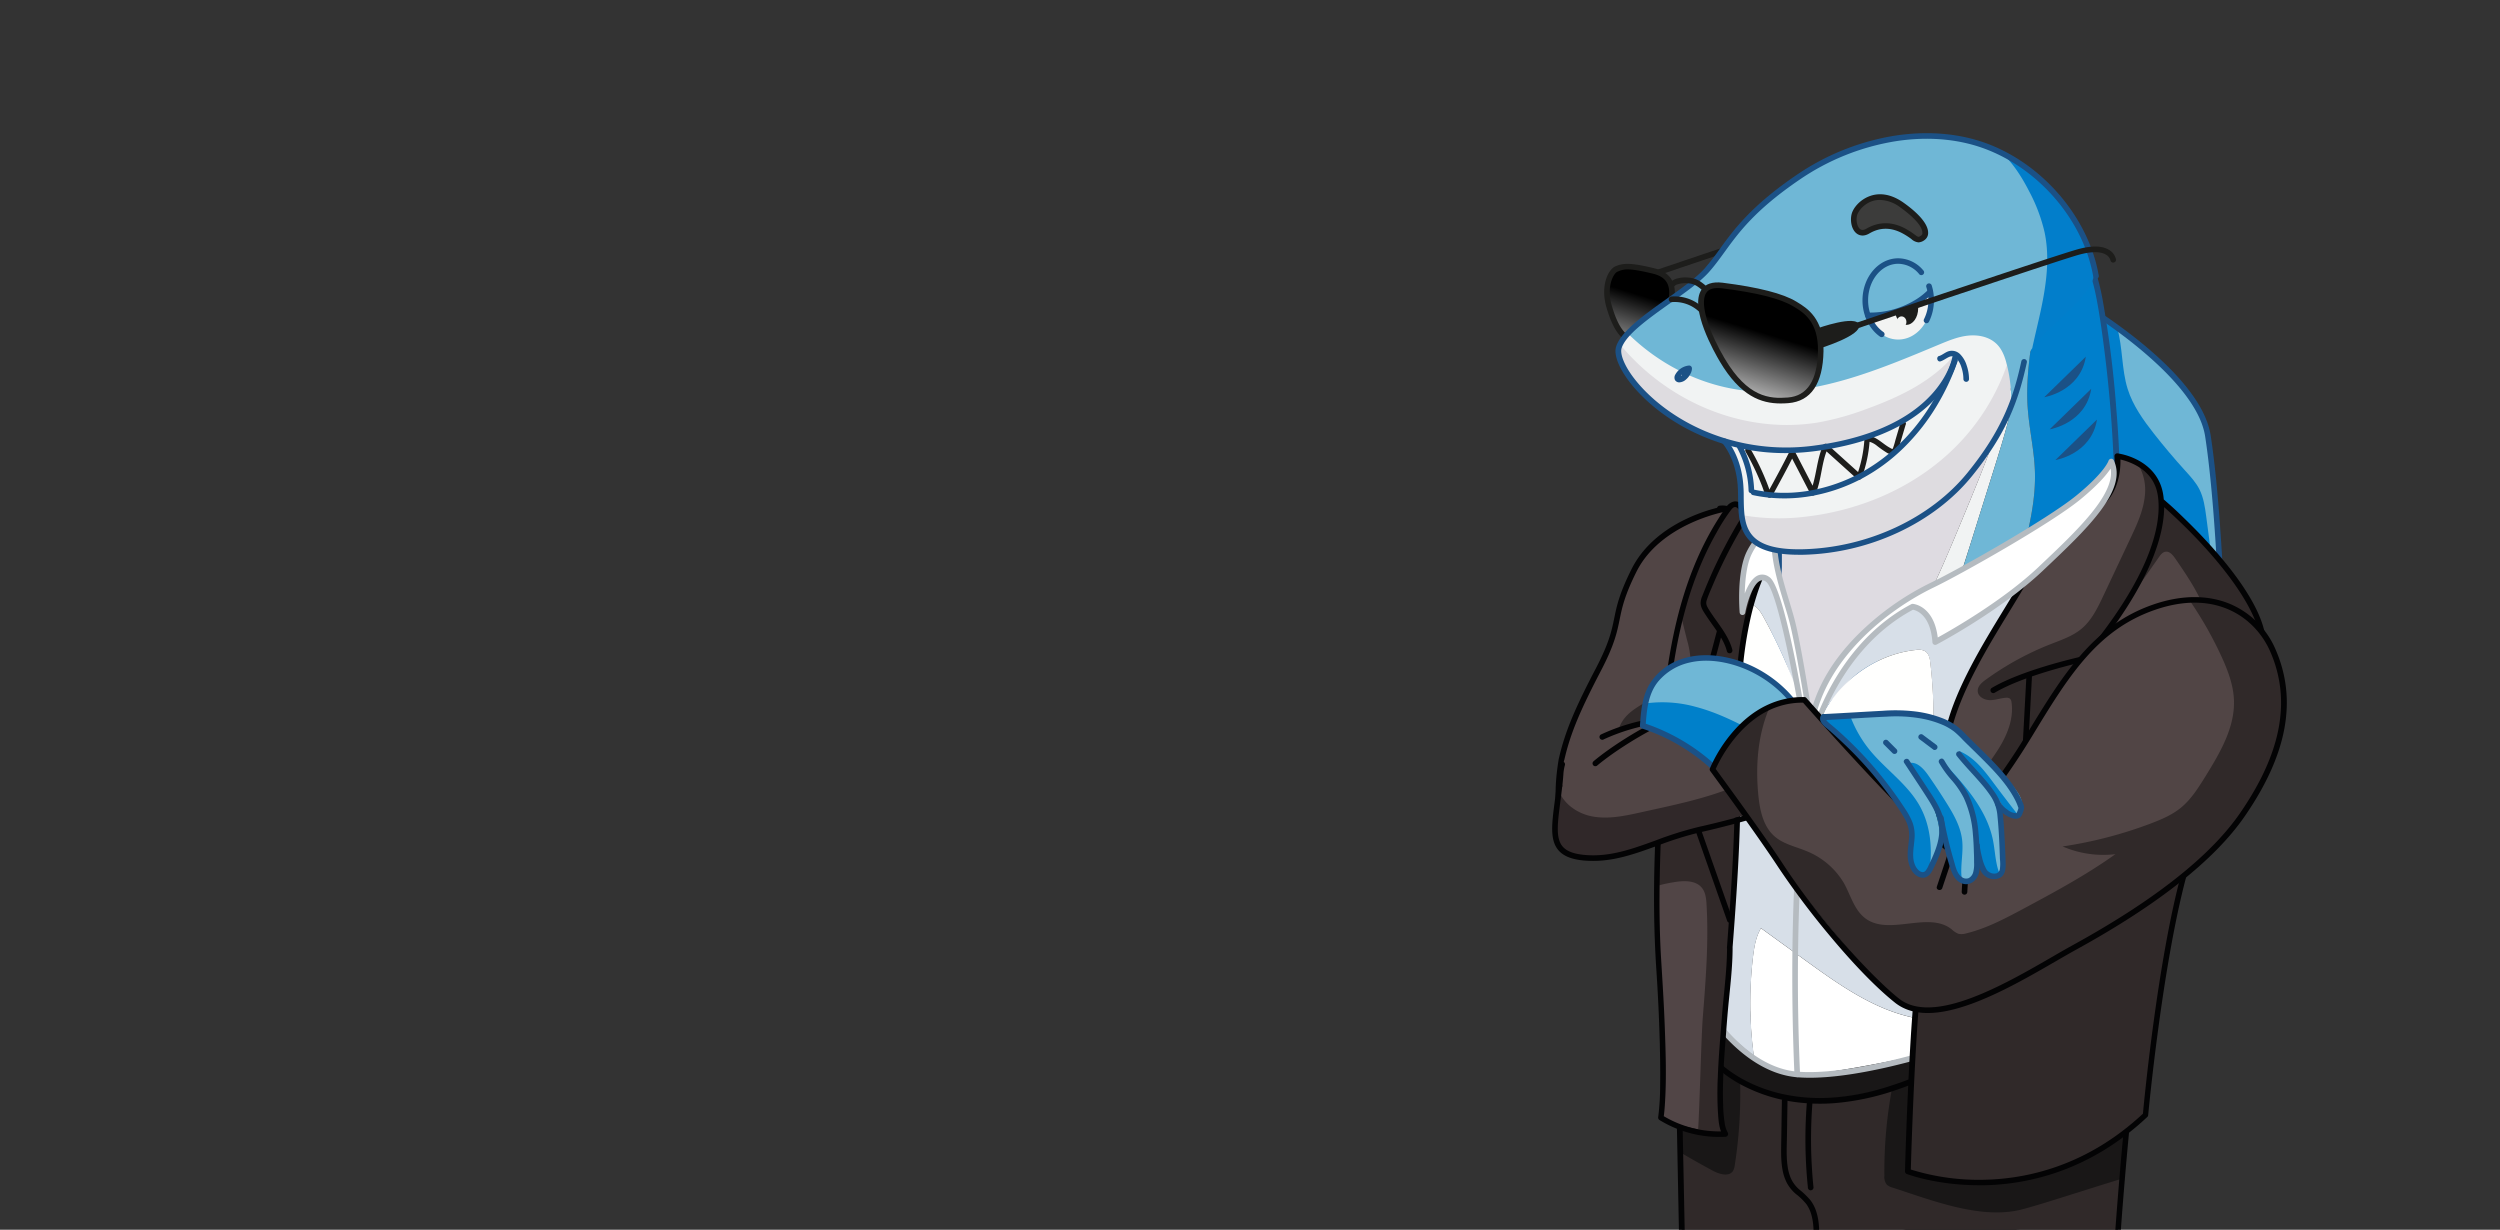 <svg id="Capa_2" data-name="Capa 2" xmlns="http://www.w3.org/2000/svg" xmlns:xlink="http://www.w3.org/1999/xlink" viewBox="0 0 1110 546"><rect x="0" y="0" width="1110" height="546" fill="#333333" stroke="none"/><defs><style>.cls-1{fill:#007fcc;}.cls-2{fill:#6fb7d6;}.cls-3{fill:#1b5186;}.cls-4{fill:#302a2a;}.cls-5{fill:#514545;}.cls-6{fill:#030304;}.cls-7{fill:#191717;}.cls-8{fill:#302929;}.cls-9{fill:#f1f3f3;}.cls-10{fill:#dedbe1;}.cls-11{fill:#fff;}.cls-12{fill:#d7dfe8;}.cls-13{fill:#fffffe;}.cls-14{fill:#b5bbc0;}.cls-15{fill:none;}.cls-16{fill:#514546;}.cls-17{fill:#312929;}.cls-18{fill:#302829;}.cls-19{fill:#0080ca;}.cls-20{fill:#027ecb;}.cls-21{fill:#1d1d1b;}.cls-22{fill:url(#Degradado_sin_nombre_2);}.cls-23{fill:#dedce0;}.cls-24{fill:#f2f3f2;}.cls-25{fill:url(#Degradado_sin_nombre_2-2);}.cls-26{fill:#3c3c3b;}</style><linearGradient id="Degradado_sin_nombre_2" x1="977.46" y1="169.3" x2="965.71" y2="130.85" gradientTransform="matrix(-1, 0, 0, 1, 1693.36, 0)" gradientUnits="userSpaceOnUse"><stop offset="0" stop-color="#fff"/><stop offset="1"/></linearGradient><linearGradient id="Degradado_sin_nombre_2-2" x1="923.37" y1="185.83" x2="911.63" y2="147.38" xlink:href="#Degradado_sin_nombre_2"/></defs><title>i</title><path class="cls-1" d="M925.6,135.87s6.19,3.68,14.41,9.66c2.52,8.64,11.14,13.1,13.87,21.84,2.32,7.43,2.78,8.15,7.59,14.27,4.34,5.52,8.92,14,13.64,19.2,2.42,2.67,2.88,12.55,4.5,15.77,1.85,3.69,1.94,10.26,2.49,14.35,1.18,8.79-.2,15.88.92,24.68-4.95-11.76-15.61-32.22-31-36-21.89-5.34-32.64-1.61-32.64-1.61Z"/><path class="cls-2" d="M976.56,217.31c-1.61-3.22-4.12-5.89-6.54-8.56Q963,201,956.45,192.67c-4.81-6.12-9.46-12.57-11.78-20-2.73-8.74-2.14-18.5-4.66-27.14,15.25,11.08,37.51,30.05,40.28,48,4.27,27.69,5.87,70.41,5.87,70.41s-1.07-3.41-3.14-8.34c-1.12-8.8-2.3-17.59-3.48-26.38C979,225.17,978.41,221,976.56,217.31Z"/><path class="cls-3" d="M985,264.35c-.13-.38-12.32-38.37-33.29-43.48-21.18-5.17-31.83-1.67-31.93-1.64a1.24,1.24,0,0,1-1.65-1.27l6.25-82.18a1.24,1.24,0,0,1,1.88-1,228.58,228.58,0,0,1,25.91,18.58c17.67,14.75,27.55,28.21,29.37,40,4.24,27.44,5.88,70.12,5.89,70.55a1.26,1.26,0,0,1-1,1.28h-.22A1.23,1.23,0,0,1,985,264.35Zm-64.25-47.94c3.93-.85,14.35-2.16,31.56,2,9.43,2.3,18.2,10.64,26.09,24.77a122.93,122.93,0,0,1,6.18,12.9c-.68-13.67-2.39-42.17-5.5-62.35-3.69-23.92-43.53-50.19-52.37-55.75Z"/><path class="cls-4" d="M695.66,356.55c1.16-3.19,9.08-16.28,9.94-19.57,1.53-5.9,6.73-19.32,9.84-24.57,2.74-4.61,4.61-13.07,9.25-15.77s11.49-5.58,12.8-10.79c1-4,2.42-1.5,3.15-5.6.62-3.46,5.75.11,7.86-2.7,5.89-7.8,12.89-14.74,18.41-22.8,4.45-6.5,8-14,8.56-21.78a22.38,22.38,0,0,1,2.24,5c3.16,10.47,1.28,21.87-2.5,32.13-3.43,9.3-8.36,17.95-13.27,26.56-4.43,7.75-9.84,15-13.27,23.25-12.17,29.25-26.52,46.7-37.74,52C709.25,364,692.87,364.2,695.66,356.55Z"/><path class="cls-5" d="M693.25,337.64c2.9-13.09,8-24.09,16.58-40.59,11.5-22.08,4.71-21.84,15.68-43.79s39.73-27.18,39.73-27.18l-1.64-.32c4.95-.69,9.2,2.75,11.87,7.21-.61,7.75-4.11,15.28-8.56,21.78-5.52,8.06-12.52,15-18.41,22.8-2.11,2.81-4.13,5.84-4.75,9.3-.74,4.1.57,8.41-.44,12.45-1.31,5.2-6.1,8.7-10.74,11.39s-9.72,5.28-12.46,9.89c-3.11,5.25-2.45,11.84-4,17.74-.86,3.29-2.4,6.36-3.56,9.55a44.07,44.07,0,0,0-1.63,24.05C697.45,378.26,688.49,367,693.25,337.64Z"/><path class="cls-6" d="M701,374.46c-9.12-2.6-12.4-16.09-9-37,0,0,0-.05,0-.07,2.88-13,7.88-24,16.7-40.9,5.77-11.09,6.84-16.35,8-21.91,1.09-5.38,2.23-10.94,7.69-21.86,9.28-18.57,30.52-25.39,38-27.26a1.27,1.27,0,0,1,1-.92c7.26-1,13.28,5.84,15.48,13.13,2.87,9.53,2,20.6-2.53,32.92-3.47,9.42-8.5,18.23-13.36,26.75-1.49,2.6-3.1,5.18-4.67,7.68a107.83,107.83,0,0,0-8.53,15.43c-7.55,18.15-16.4,32.92-25.6,42.7-7.23,7.69-14.22,11.76-20.06,11.76A11.21,11.21,0,0,1,701,374.46Zm64.43-147.15c-.28.05-28.27,5.38-38.83,26.51-5.31,10.62-6.41,16-7.48,21.24-1.12,5.49-2.27,11.17-8.21,22.56-8.7,16.71-13.64,27.53-16.46,40.25-3.11,19.24-.41,32,7.23,34.19,5.36,1.53,12.9-2.35,20.69-10.64,9-9.56,17.68-24.07,25.12-41.95a108.52,108.52,0,0,1,8.72-15.8c1.55-2.47,3.15-5,4.61-7.59,4.81-8.43,9.79-17.15,13.19-26.37,4.35-11.8,5.19-22.35,2.48-31.34-1.64-5.43-5.6-10.61-10.45-11.36A1.3,1.3,0,0,1,765.46,227.31Z"/><path class="cls-7" d="M834,542.79c-.94-.3-6.81-6-7.47-6.76-.92-1-1.94-11-2-12.36-.13-13.26-3.21-3.42-.71-16.45-22.34,6.26-17.23,14.45-37.17,2.58.36,12.51-1.86,14.05-3.8,26.41-.13.87-9.16,2.37-9.63,3.11-1.73,2.76-8.51,3.76-11.38,2.23-4.94-2.64-11.07-13.5-15.88-16.36l-1.37-82.35s71.4,17.78,91.23,15.65S948,464.2,948,464.2c-2.33,20.78-5,54.16-6.68,73.7-14.9,4.48-43.1,7.17-50.33,8.81C873.23,550.73,851.36,548.4,834,542.79Z"/><path class="cls-8" d="M760.64,519.87c2.88,1.53,7.1,2.71,8.83,0a6.5,6.5,0,0,0,.76-2.5,203.91,203.91,0,0,0,2.37-37.43c19.94,11.87,45.28,8.79,67.62,2.53A200.45,200.45,0,0,0,836.66,522a5.74,5.74,0,0,0,1,3.89,5.5,5.5,0,0,0,2.57,1.38c17.34,5.61,38.5,14,56.28,10,7.23-1.63,30.77-9.44,45.68-13.93-.8,9.49-1.54,19.15-2.25,29.28H746.82l-.81-41Q753.23,515.91,760.64,519.87Z"/><path class="cls-6" d="M861.66,475.8a173.2,173.2,0,0,1-22.25,9,112.13,112.13,0,0,1-23.34,4.86,82.1,82.1,0,0,1-21.58-.74A70.82,70.82,0,0,1,775,482.6a57.76,57.76,0,0,1-16.32-11.91c-.58-.61-1.14-1.24-1.69-1.88a1.27,1.27,0,0,1,0-1.76,1.26,1.26,0,0,1,1.76,0,54.61,54.61,0,0,0,15.27,12.23A67,67,0,0,0,792.65,486a77.73,77.73,0,0,0,20.59,1.35A103.8,103.8,0,0,0,836,483.18a157.09,157.09,0,0,0,21.7-8.27l2.69-1.27a1.28,1.28,0,0,1,1.7.45,1.26,1.26,0,0,1-.44,1.71Z"/><path class="cls-6" d="M793.65,488.71l-.24,15.73c-.07,4.39-.35,8.89.27,13.26a20.08,20.08,0,0,0,1.55,5.65,14.51,14.51,0,0,0,3.69,4.82,34.75,34.75,0,0,1,4.94,4.76,16.84,16.84,0,0,1,2.67,5.36c1.37,4.47,1.29,9.26,1.11,13.88-.06,1.6-2.55,1.61-2.49,0,.15-4,.26-8.18-.72-12.12a15.88,15.88,0,0,0-2.28-5.25,25.64,25.64,0,0,0-4.67-4.58,17.12,17.12,0,0,1-4.07-4.93,20.76,20.76,0,0,1-1.95-5.78c-.81-4.31-.64-8.73-.58-13.09l.27-17.71a1.25,1.25,0,0,1,2.5,0Z"/><path class="cls-6" d="M804.8,488.74a209.08,209.08,0,0,0-.3,29.93q.25,4.25.69,8.47a1.25,1.25,0,1,1-2.49,0,208.92,208.92,0,0,1-.92-29.91q.18-4.26.52-8.49a1.28,1.28,0,0,1,1.25-1.25,1.26,1.26,0,0,1,1.25,1.25Z"/><path class="cls-6" d="M949.27,464.2q-3.82,34.14-6.58,68.37-.8,10-1.49,20.06a1.28,1.28,0,0,1-1.25,1.25H754.67c-2.51,0-5,0-7.53,0h-.32a1.27,1.27,0,0,1-1.25-1.25l-.22-10.9-.51-26.19-.63-31.8-.55-27.39c-.09-4.43-.36-8.9-.26-13.32a1.15,1.15,0,0,0,0-.19,1.26,1.26,0,0,1,1.58-1.2q4.56,1.13,9.14,2.2,11,2.58,22,4.94c9,1.92,17.95,3.72,27,5.28a228.48,228.48,0,0,0,24,3.18,53.54,53.54,0,0,0,8.4,0c2.23-.2,4.46-.33,6.7-.37,6.86-.14,13.73.09,20.59.36,8.75.35,17.48.83,26.22,1.36s17.55,1.14,26.32,1.78q10.65.76,21.27,1.61l11,.89.48,0c1.59.13,1.6,2.63,0,2.49-2.54-.22-5.09-.42-7.63-.63q-9.67-.78-19.35-1.5-12.79-.94-25.6-1.78-13.37-.87-26.75-1.52c-7.48-.34-15-.64-22.46-.65-2.65,0-5.31,0-8,.18-2.29.13-4.55.39-6.85.36a156,156,0,0,1-22.4-2.35c-9.08-1.42-18.11-3.15-27.1-5q-12-2.48-24-5.27-6.51-1.5-13-3.09l-.59-.15,1.58-1.2.22,10.9.51,26.19.63,31.8.55,27.39.18,9a41,41,0,0,1,.08,4.29,1.21,1.21,0,0,0,0,.19l-1.25-1.25H932.1c2.49,0,5-.17,7.52,0H940l-1.25,1.25q2.41-34.26,5.91-68.43,1-10,2.16-20C947,462.62,949.45,462.61,949.27,464.2Z"/><path class="cls-9" d="M871.33,230.37c9.47-22.79,19-46,24.59-69.89q-.18,3.78-.61,7.54c-1.55,13.37-5.6,26.31-9.63,39.15q-5.64,18-11.27,35.91c-2.21,7-4.43,14.11-7.07,21-.36.94-.73,1.88-1.11,2.81-7,5.27-13.45,10-18.62,13.92,2.15-3.71,4.22-7.47,6.18-11.28C860.35,256.83,865.85,243.59,871.33,230.37Z"/><path class="cls-10" d="M803,334.22c-1.85,6.1-15.54-54.12-15.54-54.12l2.43-28.21q0-26.29,0-52.59c0-12.92,0-25.9,2.06-38.65,3.37-21.07,12.58-41.5,27.8-56.45s36.71-23.94,58-22.13c1,.08,1.92.2,2.88.33a176.45,176.45,0,0,1,13,44.54,162.68,162.68,0,0,1,2.3,33.54c-5.58,23.93-15.12,47.1-24.59,69.89-5.48,13.22-11,26.46-17.54,39.18-2,3.81-4,7.57-6.18,11.28-4.86,3.65-8.63,6.52-10.78,8.29C823.54,300,803.08,333.94,803,334.22Z"/><path class="cls-1" d="M903.5,209.41c-.31-9.68-2.62-19.19-3.24-28.85-1.56-24.26,7.54-48.38,5.17-72.58a87.52,87.52,0,0,0-4.1-18.92c11.61,6.11,21.25,15.81,26.34,27.87,3.07,7.3,4.48,15.18,5.7,23a567.73,567.73,0,0,1,6.4,66.35c-6.32,8-22.78,21.66-40.84,35.76C901.61,231.3,903.85,220.43,903.5,209.41Z"/><path class="cls-2" d="M874.41,243.08q5.64-18,11.27-35.91c4-12.84,8.08-25.78,9.63-39.15,1.58-13.66.51-27.51-1.69-41.08a176.45,176.45,0,0,0-13-44.54,62.42,62.42,0,0,1,20.72,6.66,87.52,87.52,0,0,1,4.1,18.92c2.37,24.2-6.73,48.32-5.17,72.58.62,9.66,2.93,19.17,3.24,28.85.35,11-1.89,21.89-4.57,32.63-10.95,8.54-22.47,17.23-32.7,24.87.38-.93.75-1.87,1.11-2.81C870,257.19,872.2,250.13,874.41,243.08Z"/><path class="cls-3" d="M938.52,206.28q-.93-24.53-3.95-48.91c-1-8-2.08-16.09-3.58-24.06-1.32-7.07-3.2-14.11-6.68-20.45-5.89-10.77-15.56-19.13-26.65-24.24a62.43,62.43,0,0,0-37.48-4.41,76.81,76.81,0,0,0-36.11,17.7,91.29,91.29,0,0,0-23.43,32.94c-5.81,13.55-8.38,28.06-9.11,42.73-.41,8.1-.37,16.22-.37,24.32v24.88q0,12.32,0,24.64c0,2-.32,4.11-.49,6.14l-1.83,21.27a8.78,8.78,0,0,1-.09,1c-.06.34,0,.21-.06-.05.12.38.22.75.33,1.13q.93,3.19,1.91,6.37c2.11,6.83,4.34,13.64,6.93,20.31a86.72,86.72,0,0,0,3.9,8.83,26.6,26.6,0,0,0,1.9,3.15,5.92,5.92,0,0,0,.74.88l.39.36c.17.14-.2-.14,0,0l.21.13c.35.17-.16,0,.15.06.08,0-.23.07.09,0-.11,0-.29.08-.11,0s-.19.19-.06,0-.13.19.12-.09,0,.14.15-.21c.1-.18.2-.36.28-.54a3.32,3.32,0,0,1,.18-.43,4.71,4.71,0,0,1,.33-.42c1.79-2.29,3.72-4.49,5.63-6.68,7.5-8.61,15.33-17.19,24.18-24.45,4.14-3.4,8.48-6.58,12.78-9.8q10.17-7.62,20.38-15.23,12-9,23.84-18.1c7.73-6,15.39-12,22.91-18.22,6.07-5,12.11-10.14,17.71-15.69a69.5,69.5,0,0,0,5.32-5.8c1-1.26,2.75.52,1.76,1.76-4,5.06-9,9.42-13.83,13.68-7,6.14-14.24,12-21.55,17.79C897.2,245,889,251.29,880.81,257.5q-11.38,8.63-22.85,17.14c-5.58,4.17-11.19,8.31-16.71,12.56a170.59,170.59,0,0,0-19.8,18.47q-5.26,5.64-10.27,11.52c-.93,1.09-1.86,2.19-2.76,3.3l-.37.45c-.24.3,0-.06,0,.07s.14-.33,0,.08-.22.53-.36.78a2.79,2.79,0,0,1-4.47.82c-1.73-1.4-2.85-3.62-3.84-5.57a147.43,147.43,0,0,1-7.95-20.31q-2.58-7.76-4.86-15.62a7.26,7.26,0,0,1-.1-2.94l.89-10.37c.58-6.74,1.37-13.48,1.37-20.25q0-25.22,0-50.43c0-15.9.31-31.92,4.29-47.4a103.5,103.5,0,0,1,17.76-37.2,83,83,0,0,1,31.93-25.48c12.42-5.52,26.28-7.87,39.77-5.72a63.69,63.69,0,0,1,33,16.07,56.52,56.52,0,0,1,11.33,14.58c3.47,6.49,5.38,13.62,6.72,20.82a479.41,479.41,0,0,1,6.16,49.27q1,12,1.42,24.14C941.08,207.89,938.58,207.88,938.52,206.28Z"/><path class="cls-3" d="M931.06,186.27l-18.47,18S928.62,201.68,931.06,186.27Z"/><path class="cls-3" d="M928.51,172.63l-18.47,18S926.07,188.05,928.51,172.63Z"/><path class="cls-3" d="M926.11,158.36l-18.47,18S923.67,173.78,926.11,158.36Z"/><path class="cls-11" d="M778.29,425.07c.52-4.48,1.26-9.07,3.56-12.95l19.33,14c11.42,8.26,23,16.6,36,21.9,9.68,3.93,20.38,6.06,30.68,5-5.2,8.43-9.55,14.09-9.55,14.09s-29.44,6.79-54.05,9.93c-9.13,1.16-18-2.79-25.6-8.23A175.81,175.81,0,0,1,778.29,425.07Z"/><path class="cls-12" d="M886.59,322.63a156.77,156.77,0,0,0-29,14.35,205.22,205.22,0,0,0-.55-42.63c-.22-1.9-.6-4-2.17-5.1-1.27-.88-2.94-.81-4.48-.64-21.34,2.37-40.36,19-45.5,39.89A245.64,245.64,0,0,0,783,274c-1.27-2.3-2.78-4.76-5.28-5.58-3.51-1.14-7,1.51-9.35,4.44,4.83-11.74,10.72-20.85,17-26.12L805,326.56s7.11-42.93,42.89-58.61,83.46-52.27,83.46-52.27,10.35-2.61,6.17,17.25-20.39,52.27-30.32,82.58c-.87,2.68-1.77,5.38-2.66,8.12a12.72,12.72,0,0,0-5.51-2.88C894.89,319.79,890.58,321.14,886.59,322.63Z"/><path class="cls-13" d="M756.16,333.29c.91-23,5.56-44.23,12.22-60.42,2.32-2.93,5.84-5.58,9.35-4.44,2.5.82,4,3.28,5.28,5.58a245.64,245.64,0,0,1,21.92,54.49c5.14-20.85,24.16-37.52,45.5-39.89,1.54-.17,3.21-.24,4.48.64,1.57,1.09,2,3.2,2.17,5.1a205.22,205.22,0,0,1,.55,42.63,156.77,156.77,0,0,1,29-14.35c4-1.49,8.3-2.84,12.46-1.88a12.72,12.72,0,0,1,5.51,2.88c-9.3,28.3-19.3,59.48-19.3,82.83,0,7.57-2.34,16-5.66,24-13.45-5.72-25.41-14.84-36.33-24.68-13-11.75-25-24.72-38.82-35.58-8.2-6.46-17.91-12.38-28.3-11.47-8.32.73-15.6,5.9-20.56,12.74C755.58,357.71,755.73,344.23,756.16,333.29Z"/><path class="cls-12" d="M776.15,358.76c10.39-.91,20.1,5,28.3,11.47,13.8,10.86,25.77,23.83,38.82,35.58,10.92,9.84,22.88,19,36.33,24.68A159.43,159.43,0,0,1,867.9,453c-10.3,1-21-1.09-30.68-5-13.06-5.3-24.62-13.64-36-21.9l-19.33-14c-2.3,3.88-3,8.47-3.56,12.95a175.81,175.81,0,0,0,.41,43.73c-12.86-9.23-21.94-22.73-21.94-22.73s-1.14-38.34-1.17-74.57C760.55,364.66,767.83,359.49,776.15,358.76Z"/><path class="cls-14" d="M797.92,478.3c-10.42-.86-21-6.61-30.7-16.63a83.71,83.71,0,0,1-11.54-15,1.34,1.34,0,0,1-.17-.58c0-.73-2.15-73.56-.6-112.87,1.51-38.12,13.72-74.08,29.69-87.45a1.28,1.28,0,0,1,1.19-.23,1.25,1.25,0,0,1,.82.89L805,321.13a101.28,101.28,0,0,1,7-18.55c10.5-21.32,25.09-31.22,35.48-35.77,35.24-15.44,82.73-51.76,83.2-52.12a1.35,1.35,0,0,1,.45-.22,6.69,6.69,0,0,1,6,1.63c2.93,2.82,3.51,8.57,1.72,17.08-2.37,11.25-8.61,26.62-15.22,42.9-5.3,13.05-10.79,26.55-15.13,39.82q-.87,2.66-1.76,5.34c-9.44,28.73-20.14,61.3-20.14,85.22,0,25.74-26.06,60-27.17,61.4a1.31,1.31,0,0,1-.61.43c-.09,0-9.45,3-21.53,5.72-13.36,3-24.65,4.51-33.69,4.51C801.54,478.52,799.67,478.44,797.92,478.3ZM884,406.46c0-24.32,10.76-57.09,20.26-86l1.76-5.33c4.37-13.36,9.87-26.9,15.19-40C927.79,259,934,243.7,936.32,232.67c2-9.46.56-13.24-1-14.75a4.14,4.14,0,0,0-3.45-1.07c-3.71,2.83-49.26,37.25-83.47,52.24-18.12,7.94-28.61,23.16-34.22,34.53a93.81,93.81,0,0,0-8,23.14,1.25,1.25,0,0,1-2.44.1l-19.12-77.8c-14.73,13.92-25.85,48-27.28,84.28-1.5,37.89.43,107.06.59,112.38,1.72,2.86,17.55,28.24,40.12,30.09,21.55,1.77,55.53-8.55,59.47-9.78C860.23,462.51,884,430.09,884,406.46Z"/><path class="cls-14" d="M803.6,332.63q-2.93,28.13-4.27,56.37-1.3,28-1,56.12.2,16,.9,31.94c.07,1.6-2.43,1.6-2.5,0q-1.23-28.24-.88-56.52.39-28.07,2.4-56.08,1.15-15.93,2.81-31.83a1.28,1.28,0,0,1,1.25-1.24,1.25,1.25,0,0,1,1.25,1.24Z"/><path class="cls-8" d="M948.48,260.42c-.18.3-.35.6-.54.9-3.85,6.2-7.22,13.4-11.79,19.09-3.76,4.68-8.77,7.82-12.34,12.63-6.59,1.54-27.14,6.68-38.87,13.64,11.73-7,32.28-12.1,38.87-13.64-14.34,19.31-14.88,49.09-27.89,69.34-2.46,3.82-17.43-1.83-19.1,2.4-2,5-3.15,11-7.72,13.76.65-9.17-12.07-22.77-8.06-31.05,3.25-6.7,8.31-16.44,12.27-22.74s2.32,2.65,1.25-4.71c-.09-.6,1.54,7.54,1.09,7.15s-3.26-7.19-3.89-7.15c-2.43.16,9.51-3.08,7.07-3.12s-4.69-7.53-4.8-10c-.11-2.12,5.4-14.58,7.11-15.83,8.86-6.45,17.2-20.19,27.39-24.22,4.94-2,5.75-11.27,9.78-14.73,4.29-3.68,5.18,2.62,7.6-2.49,4.05-8.57-3.12-.85.94-9.42,2.87-6.08,15.69-14.84,16.36-21.53.51-5.08,6-10.35,3.15-14.45,4.35,2.38,11.52,7.93,12.8,15.1a30.26,30.26,0,0,1,.39,3.14,93.18,93.18,0,0,1-3.52,21.1c-.35,1.09-.73,2.18-1.12,3.26A115.7,115.7,0,0,1,948.48,260.42Z"/><path class="cls-5" d="M948.48,260.26a115.7,115.7,0,0,0,6.43-13.53A78.23,78.23,0,0,1,948.48,260.26Z"/><path class="cls-5" d="M954.91,246.73c.75-1.08,3.44-10.54,4.73-10.73,1.78-.27,6.38-3.88,7.4-2.41,8.35,12,26.43,18.72,25.61,33.32-.28,5,2.86,19.44,1.25,24.22-5.22,15.45-4.34,39.92-16.9,50.33-8,6.61-22.94,41.47-31.83,46.78s-19.89-1.95-24.19,7.47c-4.57,10-19.73,7.2-24.18,17.23-6.3,14.21-21.6,21.87-36.07,27.52-3.28,1.28-6.61,2.55-9.92,3.88,2.91-36.65,9.38-100.52,14.52-121.1,6-24.05,25.88-51.23,34.57-67.43s26.85-25.61,34.17-33.46,6-19.85,6-19.85a27.66,27.66,0,0,1,8.81,3,22,22,0,0,1,3.43,14.66c-.67,6.69-3.59,12.92-6.46,19Q939.8,252,933.72,264.88c-2.42,5.11-5,10.38-9.25,14.06-4,3.46-9.22,5.18-14.16,7.13a129.84,129.84,0,0,0-28.73,15.79c-1.72,1.24-3.58,2.88-3.47,5,.11,2.44,2.86,3.95,5.3,4s4.79-.89,7.22-1.05a2.49,2.49,0,0,1,1.8.4,2.6,2.6,0,0,1,.69,1.64c1.06,7.37-2,14.72-6,21s-8.87,12-12.12,18.73c-4,8.28-5.26,17.61-5.91,26.79,4.57-2.82,5.75-8.77,7.72-13.77a70.18,70.18,0,0,1,6.59-11.9c13-20.25,26.06-40.53,40.4-59.84,1.33-.31,2.1-.47,2.1-.47a206.17,206.17,0,0,0,22.57-32.14,78.23,78.23,0,0,0,6.43-13.53c.25-.64.49-1.28.72-1.91"/><path class="cls-5" d="M956,243.46c-.13.45-.26.91-.4,1.36-.23.63-.47,1.27-.72,1.91C955.3,245.65,955.68,244.56,956,243.46Z"/><path class="cls-15" d="M955.63,244.82a93,93,0,0,0,3.92-22.46C960,228.43,958.89,235.93,955.63,244.82Z"/><path class="cls-8" d="M896.8,412.94c4.45-10,3.59-21.82,8.16-31.81,4.3-9.42,12.93-16.13,21.82-21.43s18.45-9.65,26.43-16.26c12.56-10.41,20.2-25.61,25.42-41.07a56.14,56.14,0,0,0,3.32-14.7c.81-14.61-7.91-27.84-16.26-39.85-1-1.47-2.44-3.12-4.21-2.86-1.3.2-2.19,1.36-2.94,2.44l-9.81,14a89.79,89.79,0,0,0,6.9-16.59c3.26-8.89,4.37-16.39,3.92-22.46h0c22.57,19.8,43,44.44,45.08,60.64s-24,64.82-35,105.59-17,106.41-17,106.41c-49.43,46.52-105.53,25.09-105.53,25.09s.76-30.1,2.6-59.89c.27-4.29.66-9.69,1.15-15.85,3.31-1.33,6.64-2.6,9.92-3.88C875.2,434.81,890.5,427.15,896.8,412.94Z"/><path class="cls-6" d="M846.62,521.25a1.23,1.23,0,0,1-.8-1.2c0-.3.78-30.47,2.6-59.94,1.86-30.15,9.72-113.24,15.7-137.17,4.43-17.7,16.2-36.95,25.65-52.41,3.44-5.63,6.69-10.93,9-15.31,6-11.16,16.32-19.12,24.62-25.52a86.76,86.76,0,0,0,9.74-8.2c6.83-7.33,5.72-18.76,5.71-18.87a1.28,1.28,0,0,1,.37-1,1.25,1.25,0,0,1,1-.34,28.78,28.78,0,0,1,9,3c6.15,3.26,10,8.36,11.15,14.73.15.83.27,1.74.36,2.74,20.38,17.95,42.83,43.31,45.12,61.09,1.21,9.39-6.53,28.78-15.49,51.23-6.91,17.32-14.75,37-19.56,54.84-10.83,40.2-16.93,105.55-17,106.21a1.21,1.21,0,0,1-.38.79c-25.82,24.3-53.48,29.91-72.13,30.33l-2.51,0C860,526.26,847.17,521.46,846.62,521.25Zm121.79-133c4.85-18,12.72-37.73,19.66-55.12,8.83-22.12,16.46-41.23,15.33-50-1.78-13.76-18.37-36.33-42.51-57.95-.08,12.44-6,34.45-34,68a1.24,1.24,0,0,1-.69.42c-.27.06-26.83,5.8-40.6,14a1.25,1.25,0,0,1-1.27-2.15c13.33-7.9,37.32-13.37,40.92-14.17,29.66-35.55,33.91-57.53,33.09-68.78a.37.37,0,0,1,0-.11,28,28,0,0,0-.37-2.94c-1-5.65-4.3-10-9.79-12.93a27.54,27.54,0,0,0-6.7-2.49c.09,3.68-.41,12.68-6.46,19.18a86.26,86.26,0,0,1-10,8.47c-8.11,6.26-18.2,14-23.94,24.73-2.38,4.44-5.64,9.78-9.1,15.43-9.37,15.32-21,34.39-25.36,51.71-5.94,23.8-13.78,106.64-15.63,136.72-1.64,26.57-2.43,53.7-2.58,59a101.31,101.31,0,0,0,32.93,4.53c18.14-.41,45-5.85,70.13-29.33C952,488.38,958,426.84,968.41,388.25Z"/><path class="cls-6" d="M902.23,299.65l-1.58,29.41-.79,14.64c-.26,4.85-.39,9.73-.81,14.57a13.77,13.77,0,0,1-1.89,6.42A38.32,38.32,0,0,1,893,369.6q-4.38,4.75-8.48,9.75a225.82,225.82,0,0,0-15.22,20.91,230.21,230.21,0,0,0-12.78,22.59c-.47,1-.93,1.92-1.39,2.89a1.26,1.26,0,0,1-1.71.45,1.28,1.28,0,0,1-.45-1.71,227.43,227.43,0,0,1,12.4-22.68,229.9,229.9,0,0,1,14.89-21.11q4-5.07,8.3-9.91c1.42-1.59,2.86-3.15,4.31-4.71a12.61,12.61,0,0,0,3.24-5,30.86,30.86,0,0,0,.7-6.72l.39-7.26.79-14.64,1.57-29.15.19-3.63c.09-1.59,2.58-1.6,2.5,0Z"/><path class="cls-16" d="M740.9,380.61c4-.57,16.71,2.31,19.28,5.44,1.68,2,7,6.67,7.13,9.3,1,16.69-3.83,36.5-5.15,53.17-.72,9.07-1.6,45-2.32,54.11-5.8-1.14-17.37-3.31-22.39-6.43,2.15-14.74.09-53.4-1-68.25-.81-11.52-1-23.06-.86-34.6C738.48,392.56,738,381,740.9,380.61Z"/><path class="cls-16" d="M760.73,301.27c-.07,4.35-5.69,20.79-7.11,24.9-3.17,9.15-12.27-.42-15.59,8.69.94-16.41,2.3-32.78,5.41-48.9.82-4.27,5.6-21.35,6.7-25.57.89,3.61,4.55,10.59,5.45,14.2S760.8,297.62,760.73,301.27Z"/><path class="cls-17" d="M757.71,401.64c-.15-2.63-.43-5.45-2.11-7.49-2.57-3.13-7.3-3.19-11.31-2.62a69.4,69.4,0,0,0-8.66,1.82c.18-14.31.89-28.64,1.59-42.93.25-5.19.51-10.38.81-15.56q5-13.67,9.75-27.39c1.42-4.11,2.84-8.31,2.92-12.66A41.58,41.58,0,0,0,749,284q-1.35-5.42-2.69-10.83c4.34-16.75,11-32.92,20.88-47,.78-1.1,1.74-2.28,3.08-2.37,1.89-.11,3.08,1.93,3.81,3.67l7.24,17.22c2.6,6.22,1.71,7.54-.62,13.73a137.26,137.26,0,0,0-7.47,32c-2.65,21.85-1.54,43.93-1.78,65.88-.23,21.48-1.82,42.93-3.42,64.35,0,10.33-1.56,20.91-2.32,31.21-.61,8.16-4.26,44.59.34,51.6a48.6,48.6,0,0,1-12.16-.84c.71-9.08,1.43-41.84,2.15-50.91C757.36,435.06,758.68,418.33,757.71,401.64Z"/><path class="cls-6" d="M769.28,420.66c0,9-1.16,18-2,26.94-.38,4.17-.7,8.35-1,12.52-.82,10.29-1.58,20.66-1.19,31a56.28,56.28,0,0,0,.63,7.22,12.24,12.24,0,0,0,1.4,4.52,1.26,1.26,0,0,1-1.07,1.88,50.87,50.87,0,0,1-29.23-7.45,1.31,1.31,0,0,1-.57-1.41,111.94,111.94,0,0,0,.85-13.94c.11-6.09,0-12.18-.14-18.26q-.44-16.73-1.56-33.41c-1.13-17-1.24-34-.69-51,.59-18,1.41-35.92,2.67-53.84,2.32-32.93,7.67-67,25.73-95.35,1-1.63,2.09-3.26,3.24-4.81a5.62,5.62,0,0,1,3.59-2.61c3.67-.5,5.09,3.94,6.2,6.57l5.11,12.15c1.32,3.15,3.16,6.56,2.87,10.09-.26,3.23-1.87,6.29-2.94,9.3a121.63,121.63,0,0,0-3.68,12.54,172,172,0,0,0-3.9,25.92c-1.42,17.91-.78,35.89-.88,53.84-.09,18.14-1.17,36.25-2.46,54.34q-.48,6.66-1,13.3c-.12,1.6-2.62,1.61-2.5,0,1.32-17.73,2.64-35.47,3.19-53.24s-.11-35.25.36-52.88c.45-17,2-34.21,7.12-50.51,1.14-3.62,2.74-7.11,3.79-10.75.9-3.13-.13-5.85-1.34-8.75-1.69-4.06-3.4-8.1-5.1-12.16a49.16,49.16,0,0,0-2.48-5.67,3.57,3.57,0,0,0-1.31-1.49c-1.07-.5-1.91.5-2.5,1.27a82.81,82.81,0,0,0-6.28,9.84c-1.94,3.4-3.72,6.9-5.36,10.46a155.81,155.81,0,0,0-8.14,22.28c-4.64,16.23-7,33-8.36,49.81-1.45,17.48-2.17,35.06-2.88,52.59-.71,17.71-1,35.47,0,53.17.65,10.7,1.34,21.39,1.72,32.1.41,11.27.77,22.64,0,33.9-.13,2-.32,3.94-.6,5.9l-.57-1.41a48.39,48.39,0,0,0,28,7.1L765,504.1c-1.83-2.86-2-6.88-2.23-10.16a148.91,148.91,0,0,1-.07-15.67c.34-9.08,1.14-18.13,1.85-27.2.79-10.13,2.24-20.22,2.26-30.41A1.25,1.25,0,0,1,769.28,420.66Z"/><path class="cls-6" d="M775.73,230.33A222.48,222.48,0,0,0,763,254.07c-.93,2-1.84,4.11-2.72,6.18s-1.8,4.11-2.48,6.22a3.47,3.47,0,0,0,.13,2.72,21,21,0,0,0,1.55,2.62c1.08,1.66,2.25,3.27,3.4,4.89,2.59,3.64,5.1,7.42,6.28,11.78a1.25,1.25,0,0,1-2.41.67c-1-3.88-3.26-7.26-5.55-10.52-1.16-1.65-2.36-3.28-3.48-5s-2.57-3.64-2.65-5.8a8.23,8.23,0,0,1,.8-3.33c.41-1.05.82-2.09,1.25-3.13.89-2.17,1.82-4.34,2.77-6.49q2.79-6.25,6-12.33,3.6-6.89,7.69-13.52c.84-1.36,3-.11,2.15,1.26Z"/><path class="cls-6" d="M764.77,280.58,758.06,306l-6.71,25.37-1.66,6.31a44,44,0,0,0-1.36,6c-.52,4.2,1.12,8.11,2.48,12l8.69,24.76L768.14,405l1.1,3.14a1.25,1.25,0,0,1-.87,1.53,1.26,1.26,0,0,1-1.53-.87l-8.73-24.87-8.77-25c-1.39-4-3.19-8-3.57-12.2s1.17-8.45,2.23-12.46l6.77-25.62,6.74-25.5.85-3.22a1.25,1.25,0,0,1,2.41.67Z"/><path class="cls-11" d="M937.39,204.93s-1.45,5.23-14.69,16-53.23,33.29-64.47,38.68c-20.67,9.93-49.6,32.29-54.13,62.61,0,0-4.66-30.55-7.89-44.37-3-12.79-10.58-29.39-7.9-44.37,0,0-7.09,2.79-11.62,11.85s-3.06,26.48-3.06,26.48,3.6-19.46,11.08-14.64,18.29,77,18.29,77,8.54-45,46.17-64.82c0,0,9.06.7,10.11,15.68,0,0,27.87-14.63,46.69-32.41S943.37,217.48,937.39,204.93Z"/><path class="cls-14" d="M803,335.46a1.24,1.24,0,0,1-1.21-1.06c-4.16-27.69-12.64-72.85-17.74-76.15a2.5,2.5,0,0,0-2.55-.37c-3.16,1.36-5.74,9.42-6.62,14.19a1.25,1.25,0,0,1-2.47-.12c-.06-.73-1.45-17.88,3.19-27.15s12-12.33,12.27-12.45a1.24,1.24,0,0,1,1.68,1.38c-1.92,10.79,1.69,22.66,4.87,33.14,1.15,3.79,2.23,7.36,3,10.73,2.28,9.74,5.29,27.92,6.86,37.75,3.13-11.51,9.81-22.56,19.94-32.92a121.77,121.77,0,0,1,33.47-23.91c12-5.76,51.24-27.93,64.22-38.52,12.49-10.19,14.25-15.3,14.28-15.42a1.27,1.27,0,0,1,1.09-.89,1.25,1.25,0,0,1,1.24.71c6.33,13.27-11.95,30.53-31.3,48.81l-.39.37c-18.73,17.69-46.69,32.46-47,32.61a1.26,1.26,0,0,1-1.19,0,1.24,1.24,0,0,1-.64-1c-.85-12.21-7.12-14.18-8.63-14.48-18.91,10.12-30.16,26.8-36.28,39.06a106.46,106.46,0,0,0-8.89,24.7,1.25,1.25,0,0,1-1.23,1Zm1.12-12a1.25,1.25,0,0,1-1.23-1.06c0-.31-4.69-30.66-7.88-44.28-.77-3.28-1.84-6.82-3-10.57-3-10-6.43-21.15-5.29-31.81a25.47,25.47,0,0,0-8.91,10.13c-2.37,4.75-3,12-3.14,17.63,1.31-3.41,3.22-6.84,5.82-8a5,5,0,0,1,4.89.58c1.27.81,5.12,3.3,12.5,41.12,2.34,12,4.31,23.81,5.41,30.69.39-1.37.88-2.93,1.47-4.66A1,1,0,0,1,804.1,323.5Zm45.17-55.34c.39,0,9.35.88,11.07,14.93,6.24-3.43,28.9-16.33,44.78-31.32l.39-.38c16.56-15.63,33.63-31.76,31.59-43.3-1.77,2.68-5.58,7.29-13.61,13.84-13.11,10.7-52.65,33-64.72,38.84-21.61,10.38-48.25,32.29-53.2,60.24a119.5,119.5,0,0,1,5.29-12.31c6.32-12.68,18-30,37.73-40.4a1.19,1.19,0,0,1,.58-.15Z"/><path class="cls-5" d="M727.83,374.19c-7.33,1.62-20.73,2.87-28.1,1.42-6.82-1.34-6.44-19.34-8-26,.26-2,.51-4,.68-6C694,325.69,736.9,320,736.9,320c36.94-19.06,47.89-8.26,47.89-8.26-6.82-4.65-5.74,10.18-2.6,21.14.79,2.76,6.14,16.1,7.36,18.95-4.79,3.09-12.35,5.41-17.61,7.56C758.77,364.8,741.72,371.12,727.83,374.19Z"/><path class="cls-18" d="M691.74,349.63c1.55,6.64,8.18,11.48,15,12.82,7.37,1.45,15-.26,22.29-1.88,13.89-3.07,27.93-5.9,41.1-11.28a92,92,0,0,0,15.18-7.83,157.85,157.85,0,0,0,8.17,16.2s-35.67,7.57-46.21,12.63-32.32,12-47.66,9.94C686,378.39,689.66,365.1,691.74,349.63Z"/><path class="cls-6" d="M692.42,350.16a1.25,1.25,0,0,0,1.24-1.11c.06-.56.12-1.12.18-1.7.19-1.83.25-2.8.3-3.5a19.87,19.87,0,0,1,.71-4.26,1.25,1.25,0,0,0-2.44-.54,22.24,22.24,0,0,0-.76,4.64c0,.69-.11,1.63-.29,3.41-.06.56-.12,1.13-.18,1.68a1.26,1.26,0,0,0,1.1,1.38Z"/><path class="cls-6" d="M707.39,382.24c10,0,19-3.29,28.54-6.75a153.6,153.6,0,0,1,19.14-6c18.66-4.15,38.6-10.59,38.8-10.65a1.26,1.26,0,0,0,.77-.73,1.21,1.21,0,0,0-.06-1.05c-7.43-13.77-17.75-37.41-13.79-42.25.76-.93,2.27-1.06,4.49-.38a1.26,1.26,0,0,0,1.23-.3,1.23,1.23,0,0,0,.33-1.23c-.07-.27-.82-2.63-4.14-4.29-7.38-3.69-20.06-.16-29.39,3.46-28.63,11.08-45.68,25.82-45.85,26a1.25,1.25,0,0,0,1.64,1.88c.17-.15,16.92-14.61,45.11-25.52,8.86-3.44,20.81-6.84,27.38-3.56a8.25,8.25,0,0,1,1.09.66,4.81,4.81,0,0,0-3.82,1.73c-2.83,3.45-1.39,11.9,4.4,25.82,3.22,7.72,6.91,15,8.42,17.86-4.86,1.54-21.47,6.66-37.15,10.14a156,156,0,0,0-19.45,6.09c-10.48,3.81-20.39,7.41-31.39,6.43-5-.44-8.2-1.68-10-3.89-3-3.7-2.11-10.37-.91-19.59.29-2.24.59-4.55.86-7.05a1.24,1.24,0,0,0-1.1-1.37,1.25,1.25,0,0,0-1.38,1.1c-.27,2.47-.57,4.77-.86,7-1.28,9.83-2.2,16.94,1.45,21.48,2.23,2.77,5.94,4.3,11.7,4.81C704.79,382.19,706.1,382.24,707.39,382.24Z"/><path class="cls-6" d="M735.77,321.24a87.43,87.43,0,0,0-23.63,7,1.25,1.25,0,1,1-1.26-2.15,88.93,88.93,0,0,1,24.23-7.27,1.28,1.28,0,0,1,1.53.87,1.26,1.26,0,0,1-.87,1.53Z"/><path class="cls-2" d="M747.48,321.81c-7.19-1.88-10.75-3.78-18.06-2.67.5-2.4,2.37-11.56,3.5-13.74,3.11-6,9.07-10.24,15.57-12.08s13.49-1.43,20,.27a52.76,52.76,0,0,1,29.89,21l-.48-.33c-3.85,5-14.24,16.46-18.61,21-1.32-.67-8.6-1.91-9.87-2.61C760.18,327.55,757.71,324.48,747.48,321.81Z"/><path class="cls-19" d="M752.69,313.78c10.23,2.67,19.73,7.56,29,12.65,1.28.7,2.57,1.41,3.89,2.07a170.5,170.5,0,0,1-13,12.1c-1.82,1.54-3.92,3.12-6.3,3s-4.26-1.88-6-3.46a85.79,85.79,0,0,0-30.87-17.92,76,76,0,0,1,1.14-9.89A55.37,55.37,0,0,1,752.69,313.78Z"/><path class="cls-3" d="M797.33,315.22a51.53,51.53,0,0,0-27.07-19.84c-6.38-1.95-13.29-2.74-19.86-1.26a25.46,25.46,0,0,0-14.1,8.4c-4.55,5.52-5.16,12.84-5.63,19.69l-.92-1.2a87.72,87.72,0,0,1,29,16.12c1,.88,2.06,1.8,3.09,2.71a11.6,11.6,0,0,0,3,2.16c2.4,1,4.63-.46,6.45-1.95a159.59,159.59,0,0,0,12.81-11.86,174.59,174.59,0,0,0,12.91-14.81,1.24,1.24,0,0,1,1.76,0,1.26,1.26,0,0,1,0,1.76,173.47,173.47,0,0,1-24.63,25.76c-2.15,1.82-4.51,3.87-7.48,4-2.8.07-5-1.81-7-3.58a86.2,86.2,0,0,0-13.43-10,83.61,83.61,0,0,0-17.18-7.86,1.29,1.29,0,0,1-.92-1.21c.46-6.65,1-13.68,4.83-19.39a26.79,26.79,0,0,1,14.07-10.37c6.87-2.25,14.39-1.92,21.33-.18a53.33,53.33,0,0,1,16.52,7.36A54.09,54.09,0,0,1,799.48,314a1.25,1.25,0,0,1-.44,1.71,1.27,1.27,0,0,1-1.71-.45Z"/><path class="cls-5" d="M1004.75,302c.48,12.17-5,29.12-11.38,39.48-3.2,5.19-12.68,15-17.43,18.86-3.8,3-13.42,23.87-18,25.61-12.72,4.84,1.55-15.51-11.91-13.52,7.33,3.19-28.57,36.35-20.63,35.39-12.85,9.22-24.31,13-38.24,20.46-8.2,4.39-17,6.9-26,9.07-1.13.27-11.49-3.05-12.61-3.38s-4.91-4.41-5.87-5.16c-10.38-8.18-10.56-5.63-21.16-13.52-4.95-3.68-12.08-9.39-15.12-14.76-3.67-6.5-3.58-13.19-10.49-16-4.8-2-6.93-7.26-10.85-10.65-5.06-4.36-11.6-16.29-12.27-22.94-1.33-13.26,4-31.47,12.89-36.93a34.81,34.81,0,0,1,15.44-3.27s46.1,53.89,64.69,66.59c0,0,4.14-3.69,7.27.15,0,0-.15-13.6,14.12-31.54s31.14-46.79,35.34-51.62,19.84-20.11,30.43-23.42c3.86-1.21,11-3.71,19.21-4.33,5.37,7.81,18.06,6.58,22,15.18C997.12,287.91,1004.48,295.15,1004.75,302Z"/><path class="cls-8" d="M785.72,314c-5.27,12.13-6.33,26-5,39.25.67,6.65,2.2,13.78,7.25,18.15,3.92,3.39,9.25,4.48,14,6.44a33.94,33.94,0,0,1,16.74,14.28c3,5.38,4.59,12,9.54,15.65,10.6,7.89,27.87-3.36,38.25,4.82a9.88,9.88,0,0,0,3,2,6.61,6.61,0,0,0,3.44-.16c9-2.17,17.35-6.61,25.55-11,13.93-7.47,27.91-15,40.76-24.18a45.56,45.56,0,0,1-23.46-3.43,188.29,188.29,0,0,0,39.42-10.29c4.55-1.73,9.1-3.68,12.9-6.73,4.75-3.81,8-9.11,11.24-14.3,6.39-10.37,13-21.55,12.52-33.72-.27-6.82-2.79-13.35-5.65-19.55a168.09,168.09,0,0,0-14.06-24.69c14.23-1.09,31.52,3.51,39.86,30.46,6.55,21.18-4.91,49.42-16.48,64.78-18.71,24.86-36.9,41.05-86.66,65.82s-56.17,28.84-73.41,10.79-58-68.71-69.46-89.05l-5.68-7.79S768.57,321.89,785.72,314Z"/><path class="cls-6" d="M855.91,449.78c5.53,0,12-1.37,19.53-4.12,12.8-4.67,26.36-12.51,37.26-18.82,3.34-1.93,6.5-3.76,9.28-5.29,36.24-19.93,61.36-39.81,74.65-59.08,19-27.51,23.46-51.76,13.71-74.15a38.23,38.23,0,0,0-19.8-20c-10-4.31-21.92-4.27-34.55.11-26.74,9.26-40.28,31.54-56,57.35l-.63,1c-5.21,8.59-9.87,15.18-13.61,20.47-8.12,11.49-13,18.43-13.75,30.81l-1,17.77a1.25,1.25,0,1,0,2.49.15l1-17.77c.69-11.67,5.44-18.39,13.3-29.52,3.76-5.32,8.44-12,13.71-20.61l.62-1c16.07-26.44,28.76-47.32,54.65-56.29,27.68-9.58,44.9,4,51.24,18.56,9.38,21.54,5,45-13.48,71.75-13.06,18.94-37.89,38.56-73.79,58.31-2.81,1.54-6,3.37-9.33,5.31-21.12,12.22-53,30.69-68.23,18.68-10.68-8.45-33.71-32.54-51.47-59.65-9-13.81-27-38.28-29.94-42.34a63.62,63.62,0,0,1,9.37-14.7c8.41-9.78,18.25-14.73,29.27-14.73h.14c5,5.66,51.73,58.32,65.36,66.9a1.25,1.25,0,0,0,1.33-2.11c-13.8-8.69-64.67-66.28-65.19-66.86a1.22,1.22,0,0,0-.91-.42c-11.93-.21-23,5.19-31.94,15.66a63.24,63.24,0,0,0-10,16,1.26,1.26,0,0,0,.15,1.2c.21.28,20.48,27.85,30.28,42.81a357.44,357.44,0,0,0,22.82,30.34c7.6,9.12,18.84,21.71,29.2,29.9C845.44,448.29,850.15,449.78,855.91,449.78Z"/><path class="cls-6" d="M872,379.32a8.63,8.63,0,0,0-1.28-2.3,1.82,1.82,0,0,0-1.81-.73c-.57.22-.83,1-1,1.49-.39,1.09-.74,2.18-1.1,3.27l-4.44,13.26c-.51,1.52-2.92.87-2.4-.66l4-12a54.51,54.51,0,0,1,2-5.6,3.71,3.71,0,0,1,4.27-2.22c2.08.49,3.17,2.39,4,4.2a1.29,1.29,0,0,1-.45,1.71,1.26,1.26,0,0,1-1.71-.45Z"/><path class="cls-2" d="M877.64,379.67l.5-.05c-.09-1.52-.24-2.57-.24-2.58l-.49,0A18.58,18.58,0,0,0,877.64,379.67Z"/><path class="cls-19" d="M869.81,333.42c1.54-3.73,13.66,7.54,18,13.38,3.6,4.84,8.71,10.85,8.71,15.68-.87.48-2.76-.35-6.83-3.55a52.52,52.52,0,0,0-6.56-9.75C878.65,343.94,873.1,339.48,869.81,333.42Z"/><path class="cls-2" d="M846.73,362.61c-5.48-9.79-13.49-20.47-20.55-29.19-3.84-4.76-9.73-10-11.73-15.79,14-1.45,43.64-3.23,52.17,4.72,12.63,11.78,31.71,28.75,30.88,33.82-.44,2.68.2,5.67-1,6.31q-5.57-7.11-11-14.37c-4.34-5.85-9-12.05-15.75-14.69,3.29,6.06,8.84,10.52,13.32,15.76a52.52,52.52,0,0,1,6.56,9.75c-.81-.63-1.7-1.36-2.7-2.19a76.48,76.48,0,0,1,2.09,20.66c-.3,5.29-.46,8.76-1.27,10.54-.3-.73-4.52,1.33-4.73.58-1.18-4.12-1.63-8.18-2.47-12.38-2.78-13.78-8.55-27.88-18.18-38.12,1.52,6.13,7.6,9.91,10.93,15.28,3.15,5.09,3.67,11.34,3.86,17.32q.27,8.42-.1,16.81c0,.45,0,.91-.07,1.36-.8,2.09-2.26,3.35-4.82,2.46a5.13,5.13,0,0,1-1.13-.55c-.25-1.61-3.69-6.18-3.65-7.8.1-4.32-1.8-6.9-2.32-11.2-.71-5.88-1.67-9.56-4.8-14.59-2.68-4.3-4.38-8.47-7.29-12.62-2-2.93-.84-4.42-4.23-3.29,1.49,2.29,1.74,2.11,3.32,4.35a53.68,53.68,0,0,1,9.4,26.41c-.77,4.69-2.24,11.22-4.77,14.38.09-.83-4.51,1.48-4.43.65C853.18,378.07,851.11,370.43,846.73,362.61Z"/><path class="cls-19" d="M809.69,318.3s4.68-.81,11.42-1.51a53.21,53.21,0,0,0,8.85,16c7.06,8.72,16.89,15.22,22.37,25,4.38,7.82,5.55,17.14,4.7,26.07-.08.83-.18,1.67-.27,2.5-1.5,1.88-3.38,2.57-5.71,1-8.83-6.05,5.34-11.84-6.16-27.48s-14.16-19.61-21.1-26.31S807.83,320.86,809.69,318.3Z"/><path class="cls-19" d="M877.22,370.62c-.19-6-.71-12.23-3.86-17.32C870,347.93,864,344.15,862.43,338c9.63,10.24,19.66,21.25,22.44,35,.85,4.2,1,8.54,2.16,12.66a22.67,22.67,0,0,0,.78,2.23c-.76,1.68-2.11,1.85-4.73.58-3.52-1.7-4.76-6.06-5.19-8.89-.09-1.52-.23-2.56-.23-2.56a18.71,18.71,0,0,0,.23,2.56c.16,2.58.18,6.52-.84,9.16,0-.45.05-.91.07-1.36Q877.5,379,877.22,370.62Z"/><path class="cls-19" d="M847.32,338.91c3.39-1.13,6.54,2.12,8.59,5q4.37,6.23,8.39,12.68c3.13,5,6.16,10.35,6.87,16.22.52,4.3-.24,8.64-.35,13a27.51,27.51,0,0,0,.28,4.88c-6.81-4.29-8.86-24.12-8.86-24.12s-.21,2.29-.71,5.38a53.68,53.68,0,0,0-9.4-26.41C850.55,343.31,848.81,341.2,847.32,338.91Z"/><path class="cls-3" d="M809.69,317.05c8.74-.43,17.47-1,26.21-1.46a74.76,74.76,0,0,1,15,.36,50.65,50.65,0,0,1,12,3.12,28.13,28.13,0,0,1,5.45,2.95,32.1,32.1,0,0,1,4.39,3.93c2.8,2.86,5.69,5.62,8.53,8.45,3,3,6,6,8.68,9.28a53.67,53.67,0,0,1,6.81,9.78c.43.83.82,1.68,1.18,2.54a7.39,7.39,0,0,1,.78,2.45,6.58,6.58,0,0,1-.63,2.44,4,4,0,0,1-1.17,2.05c-1.48,1.13-3.61.42-5.12-.27a15.13,15.13,0,0,1-4.31-3.27,10.4,10.4,0,0,1-1.59-2,1.25,1.25,0,0,1,2.15-1.26,11.63,11.63,0,0,0,3.34,3.4,6.28,6.28,0,0,0,3.84,1.51c-.22,0,.29-.07.14,0s.06,0,.07,0-.05.06,0,0c-.09.12,0-.08,0-.06,0-.17.11-.33.17-.5.13-.34.27-.68.38-1,.06-.18.11-.35.16-.53a1.6,1.6,0,0,0,0-.21c.08-.39,0,.09,0-.1s.09.25,0,0c0-.07,0-.15-.08-.23s-.14-.41-.22-.61-.25-.68-.39-1c-.34-.79-.72-1.56-1.13-2.32-3.64-6.8-9.2-12.48-14.61-17.88-2.7-2.7-5.45-5.33-8.13-8a42.12,42.12,0,0,0-3.92-3.76,25.1,25.1,0,0,0-4.91-2.91,44.79,44.79,0,0,0-11.13-3.15,64.38,64.38,0,0,0-13.87-.6c-8.42.38-16.83.95-25.24,1.41l-2.92.15c-1.61.08-1.6-2.41,0-2.5Z"/><path class="cls-3" d="M870.66,334c3.26,4.13,7,7.87,10.4,11.85a63.06,63.06,0,0,1,5,6.48,20.46,20.46,0,0,1,2.11,4.11,21.43,21.43,0,0,1,1.07,4.9c.43,3.39.57,6.84.77,10.26s.35,6.93.47,10.39c.09,2.78.33,6.33-2.58,7.82a6.4,6.4,0,0,1-6.94-1.17c-1.73-1.51-2.45-4.1-3-6.23a37.61,37.61,0,0,1-1.4-7.05,1.25,1.25,0,0,1,2.5,0c0,.18,0,.35.05.52l0,.23c0-.28,0,.13,0,.15.07.46.15.92.23,1.37.2,1.06.44,2.11.71,3.15a18.66,18.66,0,0,0,2,5.28c0,.07.36.48.17.26a4.7,4.7,0,0,0,.49.51,4.36,4.36,0,0,0,1.14.71,3.83,3.83,0,0,0,2.59.21,2.38,2.38,0,0,0,1.53-2,17.93,17.93,0,0,0,0-4.27c-.21-6.41-.46-12.86-1.11-19.25a18.41,18.41,0,0,0-2.6-8.12,50.5,50.5,0,0,0-4.53-6c-3.55-4.18-7.45-8.08-10.86-12.38a1.3,1.3,0,0,1,0-1.77,1.27,1.27,0,0,1,1.77,0Z"/><path class="cls-3" d="M863.15,337.42a42.76,42.76,0,0,0,5.31,7.33,43,43,0,0,1,5.28,7.51,47.39,47.39,0,0,1,4.67,17.16c.31,3,.46,6,.54,9,0,1.53.06,3.06.08,4.59a16.51,16.51,0,0,1-.43,4.75c-.83,2.94-3.43,5.36-6.64,4.72s-4.88-3.62-5.84-6.43c-1.23-3.6-2.2-7.31-3.11-11s-1.77-7.69-2.46-11.58a1.28,1.28,0,0,1,.87-1.54,1.27,1.27,0,0,1,1.54.87,177.09,177.09,0,0,0,4.54,19.29c.72,2.43,1.31,5.72,3.53,7.29a3.05,3.05,0,0,0,3.05.5,4.1,4.1,0,0,0,2-2.57,13.53,13.53,0,0,0,.41-4.3c0-1.43,0-2.85-.08-4.28-.07-2.83-.2-5.65-.46-8.47a46.26,46.26,0,0,0-4-15.91,39.1,39.1,0,0,0-5.24-7.75,46.56,46.56,0,0,1-5.77-7.91c-.74-1.42,1.41-2.69,2.16-1.26Z"/><path class="cls-3" d="M847.64,337.51l9.05,13.79c2.65,4,5.36,8.25,6.42,13,1.12,5,.08,10.1-1.76,14.82-.94,2.4-2,4.74-3.17,7.06-1,2-2.58,3.88-5.07,3.49-2.19-.33-3.94-2.19-4.85-4.11a14.71,14.71,0,0,1-1.25-6.41c0-2.54.52-5.05.63-7.59a14.54,14.54,0,0,0-1.48-7.16,55.62,55.62,0,0,0-3.79-6.16c-1.34-2-2.72-4-4.15-5.89q-4.31-5.86-9.12-11.32c-3.17-3.6-6.5-7.08-10-10.4q-2.64-2.54-5.39-5c-.9-.8-1.81-1.58-2.73-2.36a9.44,9.44,0,0,1-2.35-2.45,3,3,0,0,1-.06-3.23,1.3,1.3,0,0,1,1.71-.45,1.28,1.28,0,0,1,.45,1.71c-.17.24-.15.33,0,.63a3.9,3.9,0,0,0,.9,1.08c.83.78,1.74,1.48,2.61,2.23,1.73,1.49,3.44,3,5.11,4.59q5.07,4.74,9.73,9.88a172.73,172.73,0,0,1,16.91,22,30,30,0,0,1,3.27,6.19,17.63,17.63,0,0,1,.75,7.43c-.33,4-1.46,8.73.9,12.37.82,1.27,2.66,2.84,4,1.39a9.2,9.2,0,0,0,1.38-2.4c.53-1.1,1.06-2.21,1.56-3.33,1.9-4.25,3.48-8.84,3.15-13.57-.32-4.57-2.63-8.72-5-12.51-2.72-4.3-5.56-8.52-8.35-12.77l-2.18-3.32c-.89-1.35,1.27-2.6,2.15-1.26Z"/><path class="cls-3" d="M840.29,334.4l-3.83-3.83a1.26,1.26,0,0,1,0-1.77,1.27,1.27,0,0,1,1.76,0l3.83,3.84a1.25,1.25,0,0,1,0,1.76,1.27,1.27,0,0,1-1.76,0Z"/><path class="cls-3" d="M858.36,332.79l-6-4.5a1.32,1.32,0,0,1-.57-.74,1.25,1.25,0,0,1,1.83-1.41l6,4.49a1.44,1.44,0,0,1,.58.75,1.28,1.28,0,0,1-.13,1,1.27,1.27,0,0,1-1.71.45Z"/><path class="cls-20" d="M885.35,112.86c-1.34-6.38-6.76-16-9.72-21.81-3.17-6.2,18.27-18.52,13.21-23.18,9.11,4.47,32.74,18.75,40.76,49.89,2.08,8.09-6.12,15.89-18.23,27a62.91,62.91,0,0,0-9,9.78c1.22-5.66-14.18-3.51-13-9.18C891.8,134.08,887.73,124.2,885.35,112.86Z"/><path class="cls-21" d="M715,129.38a1.44,1.44,0,0,0,.4-.06c1-.34,99.34-33.74,113.86-38,7.07-2,10.63-1.2,12.37-.13a4.06,4.06,0,0,1,2,2.47,1.25,1.25,0,0,0,2.47-.41,6.55,6.55,0,0,0-3-4.13c-3.15-2-8-2.07-14.48-.19-14.57,4.23-113,37.65-114,38a1.24,1.24,0,0,0,.41,2.42Z"/><path class="cls-21" d="M715,132.64s18.22-5.56,17.05-10.28-18.58,1.56-18.58,1.56Z"/><path class="cls-22" d="M717.62,119.53c-2.52,1.16-5.74,7.63-3.2,16.49,3.32,11.61,7.53,15.58,13.35,15.78,5.32.17,9.07-4,11.85-10.72,3.39-8.2,5.59-18-5.35-20.65C724.3,118,720.93,118,717.62,119.53Z"/><path class="cls-21" d="M727.73,153c-6.89-.22-11.23-5.21-14.51-16.68-2.63-9.2.62-16.46,3.88-18h0c3.77-1.75,7.69-1.57,17.47.81,3.86.94,6.52,2.82,7.92,5.57,2.58,5.07.25,12-1.72,16.77-3.16,7.64-7.42,11.5-12.68,11.5Zm-9.59-32.38c-1.71.79-5,6.42-2.52,15,3.68,12.87,8.23,14.74,12.19,14.87h.28c4.21,0,7.61-3.27,10.38-10s3.38-11.57,1.8-14.69c-1.07-2.1-3.13-3.5-6.29-4.27-5.59-1.36-9-1.91-11.38-1.91A9.91,9.91,0,0,0,718.14,120.66Z"/><path class="cls-23" d="M803.3,222.89c22.09-2.56,35.11-16.41,52.06-30.81,13-11.06,27.32-37,32.83-53.13,1.48,5.91,5,35.26,4.65,41.35-4.73,12.56-13.26,30.18-27.34,39.76-19.85,13.51-32.44,26.56-67.09,25-21.08-.94-25.42-8.7-25.94-16.54C779.92,226,793.59,224,803.3,222.89Z"/><path class="cls-9" d="M797.25,199.94a103.88,103.88,0,0,0,42.44-10.41,63.29,63.29,0,0,0,18-12.43,36.31,36.31,0,0,0,10-19.38c-7.44,14.43-20.56,23.65-35,28.89-7.21,2.62-14.61,5.67-22.18,6.88s-21.08.57-28.67-.24c-25.12-2.65-46.65-13.82-62.67-33.28.33-.64.76-8.42,1.29-9s1.56-1.57,2.71-2.59c16.36.13,35.44,5.37,55.48,7.17,29.2,2.62,49-.87,76.11-12.16,4.18-1.74,12.34-7.82,16.86-8.24S892.85,124.78,896,128c2.36,2.42-5.8,30.6-5,33.88l.06.26a96.25,96.25,0,0,1-28.67,41.69c-16.94,14.41-38.49,23-60.59,25.56a95.85,95.85,0,0,1-29.38-.87c-.33-5,.91-10.13.29-13.47-1.36-7.19-2.8-13.5-5.5-17.33l2.2.29C778.68,199.19,788,200.19,797.25,199.94Z"/><path class="cls-23" d="M765.65,195.9c-3.79-3.39-15.43-1.85-30.38-16.15-13.49-12.91-19.16-21.1-16.12-27,16,19.47,39.65,32.76,64.78,35.42a86.83,86.83,0,0,0,22.83-.51,121.21,121.21,0,0,0,22.14-6.14c14.42-5.24,28.86-12.11,38.75-23.84a36.31,36.31,0,0,1-10,19.38,63.29,63.29,0,0,1-18,12.43,103.88,103.88,0,0,1-42.44,10.41c-9.29.25-18.57-.75-27.79-1.91l-2.2-.29A11.6,11.6,0,0,0,765.65,195.9Z"/><path class="cls-2" d="M891.11,162.16a85,85,0,0,0,3.7-15,85,85,0,0,1-3.7,15l-.06-.26c-.83-3.28-2-6.6-4.37-9-3.17-3.24-8-4.33-12.57-3.91s-8.78,2.19-13,3.93c-27.06,11.29-55.33,23.32-84.53,20.69-20-1.8-39.09-11.15-53.46-25.21,8.8-7.77,30.61-23.77,33.7-27.34,3.48-4,11.74-15.64,15.56-19.85s20.51-21.47,35.24-28.12,43.29-20.57,77.54-6.81c0,0,1.37.5,3.65,1.61,5.06,4.66,8.95,10.84,12.11,17a73.78,73.78,0,0,1,6.88,18.25c2.38,11.34.77,23.12-1.64,34.45-1.21,5.67-2.62,11.31-3.84,17-3.26,4.67-3.76,8.14-5.47,13.71-.79,2.54-2.09,6.85-4,12A61.56,61.56,0,0,0,891.11,162.16Z"/><path class="cls-21" d="M846.15,188.42l-1.88,6.38-.94,3.18a9.12,9.12,0,0,1-1,2.58A2.62,2.62,0,0,1,840,201.8a6.12,6.12,0,0,1-2.58-1,47.85,47.85,0,0,1-4-2.83,9.4,9.4,0,0,0-4.48-2.09l1.24-1.24a59.27,59.27,0,0,1-3.57,17.46,1.26,1.26,0,0,1-2.08.55l-14.94-13.47,2-.25c-2.88,6.41-2.76,13.7-5.4,20.2-.37.91-1.74,1.35-2.28.3l-9.29-17.93h2.15c-3.15,6.39-6.6,12.63-10,18.87a1.26,1.26,0,0,1-1.71.45c-1.54-1.08-1.95-3-2.58-4.67s-1.41-3.55-2.19-5.3A105.29,105.29,0,0,0,775,200.49a1.25,1.25,0,0,1,2.15-1.26,104.83,104.83,0,0,1,5.15,9.93c.78,1.72,1.51,3.47,2.21,5.23.32.83.64,1.67.94,2.51a3.59,3.59,0,0,0,.91,1.76l-1.7.44c3.42-6.24,6.86-12.48,10-18.87a1.25,1.25,0,0,1,2.15,0l9.29,17.93-2.28.3c2.73-6.71,2.68-14.17,5.66-20.8a1.25,1.25,0,0,1,2-.25l14.94,13.47-2.08.55a57.24,57.24,0,0,0,3.48-16.8,1.26,1.26,0,0,1,1.25-1.25c4.12.36,6.67,3.63,10.11,5.47.24.13.84.54,1.13.46,0,0,.18-.36.22-.45a35.41,35.41,0,0,0,1.06-3.55l2.23-7.56a1.25,1.25,0,0,1,2.4.67Z"/><path class="cls-3" d="M792.83,201.18a104,104,0,0,0,14-1c16.3-2.22,38.65-8.07,52.62-23.37,8.45-9.27,9.8-17.53,9.85-17.88a1.25,1.25,0,0,0-2.47-.37c0,.07-1.33,8-9.35,16.7-13.48,14.65-35.17,20.29-51,22.45a92.64,92.64,0,0,1-49.25-6.23c-16.12-6.82-25.73-16.33-30-21.39-6.09-7.18-8-12.93-7.26-15.44,1.85-6,11.87-13.12,21.55-20,6.9-4.9,13.41-9.53,17.3-13.89,2.5-2.82,4.62-5.74,6.86-8.83,6.35-8.75,13.55-18.66,33.28-32.12A105.19,105.19,0,0,1,841.7,62.7c14.8-2.3,29.06-.93,41.22,4,23.59,9.49,42.26,32,46.46,56a1.25,1.25,0,1,0,2.46-.42c-4.34-24.85-23.62-48.13-48-57.92-12.58-5.06-27.29-6.48-42.55-4.12a107.67,107.67,0,0,0-43.78,17.56c-20.09,13.7-27.75,24.25-33.9,32.72a107.69,107.69,0,0,1-6.71,8.63c-3.7,4.15-10.1,8.7-16.87,13.52-10,7.12-20.39,14.48-22.49,21.29-1.21,3.92,1.75,10.74,7.73,17.79,4.44,5.24,14.37,15.06,31,22.08A93.12,93.12,0,0,0,792.83,201.18Z"/><path class="cls-3" d="M798.67,246.32c.63,0,1.26,0,1.91,0,29.31-.66,58-14,74.95-34.89,15.32-18.89,20.69-33.35,24.4-50.56a1.25,1.25,0,0,0-2.44-.53c-3.63,16.85-8.89,31-23.9,49.52-16.47,20.31-44.46,33.32-73.06,34-10.64.24-17.73-1.5-21.68-5.31-4.45-4.29-4.54-10.71-4.64-17.52,0-1.5,0-3-.11-4.56-.68-13.81-7.25-21.07-7.53-21.37a1.25,1.25,0,0,0-1.84,1.7h0c.07.06,6.25,6.94,6.87,19.79.08,1.47.1,3,.12,4.48.1,7,.2,14.27,5.4,19.27C781.32,244.34,788.38,246.32,798.67,246.32Z"/><path class="cls-3" d="M869.19,160.41a106.18,106.18,0,0,1-9.69,20.47,93.72,93.72,0,0,1-14.08,17.77A81,81,0,0,1,827,212.31a76.27,76.27,0,0,1-22.32,7.84,68.42,68.42,0,0,1-23.54.23c-.95-.16-1.9-.34-2.85-.55-1.57-.34-.91-2.74.66-2.4a64.12,64.12,0,0,0,22.61.71,73.34,73.34,0,0,0,21.77-6.75,77.48,77.48,0,0,0,18.45-12.72A89.85,89.85,0,0,0,855.9,181.9a101.93,101.93,0,0,0,9.93-19.53c.33-.87.64-1.75.95-2.63a1.25,1.25,0,0,1,2.41.67Z"/><path class="cls-3" d="M773.49,197.72a45.47,45.47,0,0,1,5.36,20.08c0,1.6-2.45,1.6-2.49,0a42.69,42.69,0,0,0-5-18.82c-.75-1.42,1.4-2.68,2.16-1.26Z"/><path class="cls-3" d="M861,158.07c1.58-.54,2.81-1.79,4.46-2.2a5.18,5.18,0,0,1,4.9,1.47,12.09,12.09,0,0,1,2.8,4.78,19,19,0,0,1,1.09,6.17,1.25,1.25,0,0,1-2.5,0,16.74,16.74,0,0,0-.85-5.11,10.33,10.33,0,0,0-2.18-4,2.72,2.72,0,0,0-3.08-.8c-1.4.55-2.54,1.57-4,2.05s-2.18-1.89-.66-2.4Z"/><path class="cls-24" d="M857.1,129.66a20.85,20.85,0,0,1,.33,3.66c0,9.63-6.55,17.44-14.62,17.44-6,0-11.22-4.36-13.45-10.59A41.69,41.69,0,0,0,857.1,129.66Z"/><ellipse class="cls-21" cx="846.45" cy="136.87" rx="5.22" ry="7.36"/><ellipse class="cls-24" cx="844.29" cy="142.94" rx="2.16" ry="2.46"/><path class="cls-2" d="M842.81,115.88c7,0,12.88,5.9,14.29,13.78a41.69,41.69,0,0,1-27.74,10.51,20.39,20.39,0,0,1-1.17-6.85C828.19,123.69,834.73,115.88,842.81,115.88Z"/><path class="cls-3" d="M855.35,143.52a1.25,1.25,0,0,0,1.12-.69,21.3,21.3,0,0,0,2.2-9.51,21.67,21.67,0,0,0-1-6.63,1.25,1.25,0,0,0-2.38.77,19.1,19.1,0,0,1,.91,5.86,18.71,18.71,0,0,1-1.94,8.39,1.25,1.25,0,0,0,.56,1.68A1.23,1.23,0,0,0,855.35,143.52Z"/><path class="cls-3" d="M835.5,149.68a1.25,1.25,0,0,0,.71-2.28c-4.18-2.88-6.77-8.28-6.77-14.08,0-8.93,6-16.2,13.37-16.2a12.22,12.22,0,0,1,9.21,4.46A1.24,1.24,0,1,0,853.9,120a14.65,14.65,0,0,0-11.09-5.32c-8.75,0-15.87,8.38-15.87,18.69,0,6.61,3,12.79,7.85,16.14A1.24,1.24,0,0,0,835.5,149.68Z"/><path class="cls-3" d="M857.9,130.39c-5.69,5.82-13.76,9.31-21.75,10.46a38.21,38.21,0,0,1-6.84.41c-1.6,0-1.61-2.55,0-2.49a38.39,38.39,0,0,0,21.91-6.13,29.14,29.14,0,0,0,4.92-4c1.12-1.15,2.89.61,1.76,1.76Z"/><path class="cls-25" d="M797,135c3.87,2.39,11.68,6.65,11.42,20.89s-5.49,21.12-14.51,21.83-19-.65-29.19-17.8c-6.88-11.55-17.32-35.3,0-33.16S791.88,131.88,797,135Z"/><path class="cls-21" d="M808.4,151.27a1.44,1.44,0,0,0,.4-.06c1-.34,99.34-33.74,113.86-38,7.07-2,10.63-1.21,12.37-.14a4,4,0,0,1,2,2.48,1.25,1.25,0,0,0,2.47-.41,6.55,6.55,0,0,0-3-4.13c-3.15-2-8-2.07-14.47-.2-14.58,4.24-113,37.66-114,38a1.25,1.25,0,0,0,.4,2.43Z"/><path class="cls-21" d="M763.63,160.57c-2.31-3.88-13.58-23.65-8.22-31.86,1.74-2.67,4.92-3.74,9.45-3.18,15.83,2,26.86,4.79,32.77,8.42h0l.4.25c4.16,2.53,11.89,7.25,11.61,21.72S804.1,178.18,794,179c-1.13.09-2.26.14-3.41.14C782,179.12,772.81,176,763.63,160.57Zm32.69-24.49c-5.6-3.45-16.29-6.16-31.77-8.07-3.5-.43-5.88.26-7,2.06-3.28,5,2,18.68,8.27,29.22,10.19,17.11,19.81,17.85,28,17.2,8.62-.68,13.12-7.62,13.36-20.62s-6.43-17.11-10.42-19.54l-.41-.25Z"/><path class="cls-21" d="M808.4,154.53s18.22-5.56,17.05-10.28-18.58,1.56-18.58,1.56Z"/><path class="cls-21" d="M756.26,129.3A18.77,18.77,0,0,0,753.4,127a8.79,8.79,0,0,0-4.27-1.24,11.6,11.6,0,0,0-4.46.54c-.25.09.14-.08-.11,0l-.28.14a4,4,0,0,0-.55.36c.26-.2-.2.18-.27.25s-.28.27-.41.41c-1.11,1.16-2.87-.61-1.76-1.77a7.18,7.18,0,0,1,2.61-1.81,13.42,13.42,0,0,1,5.23-.67,11.51,11.51,0,0,1,5.4,1.51,21.58,21.58,0,0,1,3.5,2.76c1.19,1.07-.58,2.83-1.77,1.76Z"/><path class="cls-21" d="M754.34,138.34a15.82,15.82,0,0,0-12.17-4.19,1.26,1.26,0,0,1-1.25-1.25,1.28,1.28,0,0,1,1.25-1.25,18.24,18.24,0,0,1,13.93,4.93c1.17,1.1-.59,2.86-1.76,1.76Z"/><path class="cls-3" d="M750.83,165.36a7.86,7.86,0,0,1-2.1,3,4.84,4.84,0,0,1-3.2,1.42,2.19,2.19,0,0,1-1.84-1.06,2.61,2.61,0,0,1,.22-2.53,7.79,7.79,0,0,1,2.35-2.56,7.69,7.69,0,0,1,3.72-1.34,1.27,1.27,0,0,1,1.25,1.25,4.43,4.43,0,0,1-2.53,4,1.34,1.34,0,0,1-1,.13,1.3,1.3,0,0,1-.75-.57,1.27,1.27,0,0,1,.45-1.71,2.52,2.52,0,0,0,.4-.21l.16-.1c.13-.08-.2.18,0,0a3.22,3.22,0,0,0,.32-.32s.17-.21.05-.05,0,0,0-.08.14-.24.21-.37-.09.27,0,0l.06-.17c0-.14.06-.28.1-.41-.09.31,0,.16,0,0v-.22l1.25,1.24a.41.41,0,0,1-.16,0c.22,0,.23,0,.11,0a2.84,2.84,0,0,0-.31.06,5,5,0,0,0-.64.17l-.29.1c-.29.11.22-.1-.06,0a6.36,6.36,0,0,0-.58.3c-.18.11-.36.22-.53.34a.94.94,0,0,1-.12.09s.23-.19.07-.05l-.27.22c-.15.14-.3.29-.44.44l-.18.2-.1.12c-.18.21.16-.23,0,0s-.23.34-.33.51a1.51,1.51,0,0,0-.15.28s-.06.14-.08.16.07-.21,0,0-.07.23,0,.05,0-.06,0,0a.66.66,0,0,0-.09-.33c.09.16-.09-.1-.1-.11a.6.6,0,0,0,.08.08c-.12-.16-.23-.16-.12-.1-.33-.17-.23-.08-.14-.06s.18,0-.1,0a1.93,1.93,0,0,0,.24,0h.13s-.32.07-.14,0l.23-.06.12,0c.15,0-.27.13-.09,0a5.7,5.7,0,0,0,.54-.3l.27-.18.13-.09-.09.07.09-.08a4.88,4.88,0,0,0,.53-.49l.24-.26.11-.13c.11-.14,0-.07,0,0,.11-.21.28-.4.4-.6l.19-.35c0-.08.22-.49.07-.14A1.4,1.4,0,0,1,749,164a1.29,1.29,0,0,1,1-.13,1.27,1.27,0,0,1,.87,1.54Z"/><path class="cls-26" d="M853.84,105.41c-3.08,2.22-2.75.23-8.44-2.85s-11.19-2.85-16,0-7-3.09-6.05-7.12,9.2-12.82,21-4.51S855.51,104.2,853.84,105.41Z"/><path class="cls-21" d="M848.68,106.16a30.3,30.3,0,0,0-3.88-2.5c-5.12-2.78-10.1-2.79-14.81,0-2.75,1.61-4.66.74-5.56.07-2.42-1.79-3-5.75-2.34-8.56s3.66-6.45,8-8.07c3.25-1.23,8.49-1.73,15,2.83,9,6.38,11,10.8,11,13.38a3.76,3.76,0,0,1-1.42,3.13,5,5,0,0,1-2.82,1.18A5.39,5.39,0,0,1,848.68,106.16ZM830.93,89.42c-3.71,1.4-6,4.53-6.41,6.31-.54,2.28.09,5,1.39,6,.27.2,1.08.8,2.82-.22,5.43-3.18,11.4-3.19,17.26,0a32.73,32.73,0,0,1,4.17,2.69c1.63,1.2,1.63,1.2,3,.25h0a1.26,1.26,0,0,0,.38-1.09c0-4.07-7.6-9.72-9.92-11.36a15.54,15.54,0,0,0-8.87-3.22A10.53,10.53,0,0,0,830.93,89.42Z"/></svg>